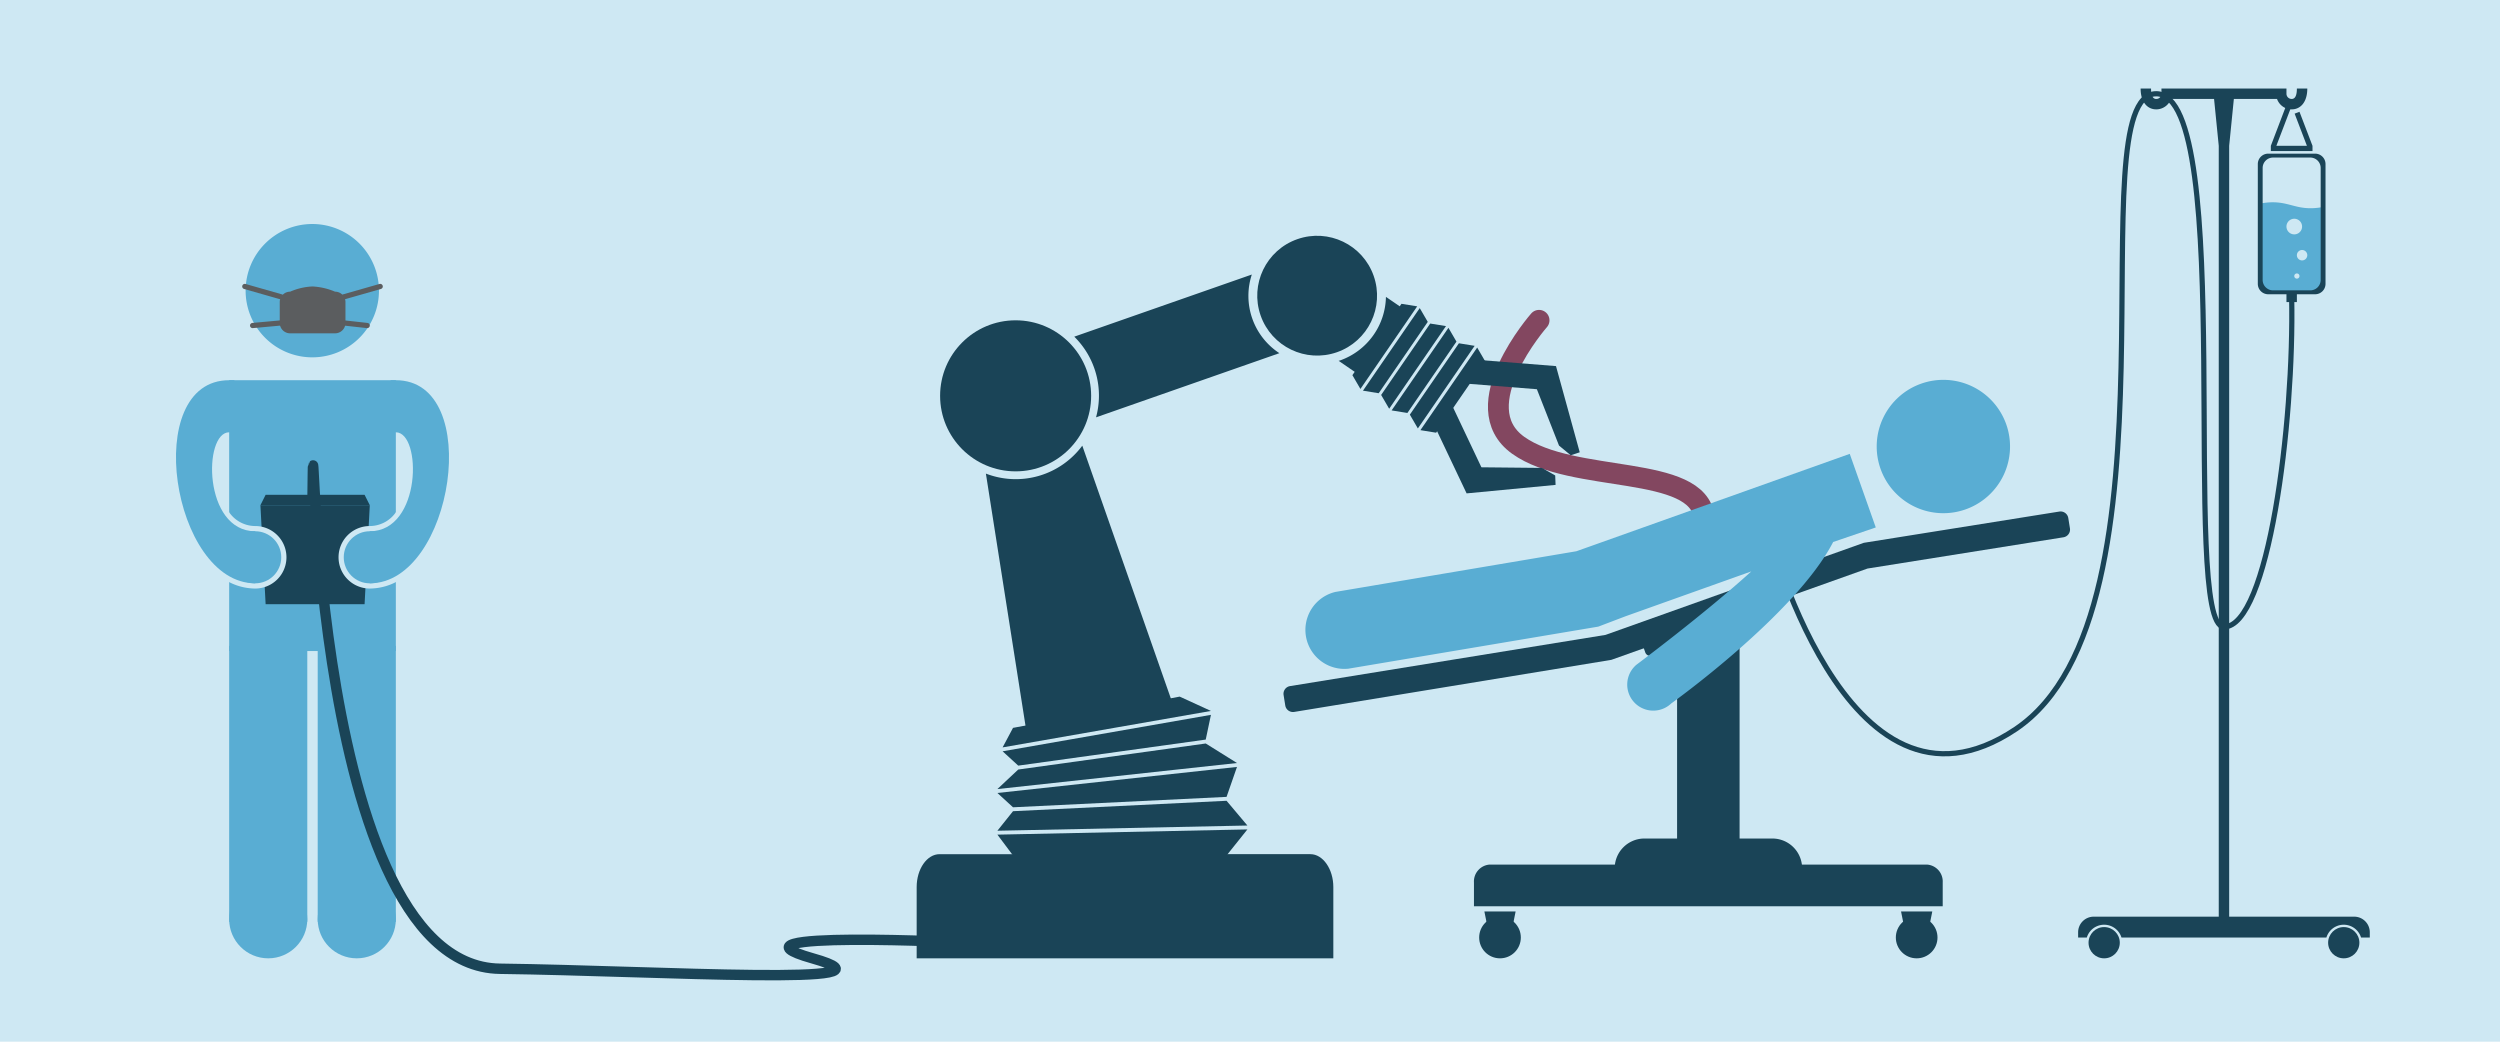 <svg xmlns="http://www.w3.org/2000/svg" viewBox="0 0 480 200"><defs><style>.cls-1{fill:#cee8f3;}.cls-2,.cls-3,.cls-8{fill:none;}.cls-2,.cls-8{stroke:#1a4457;}.cls-2,.cls-3{stroke-linejoin:round;}.cls-3{stroke:#834760;stroke-width:4px;}.cls-3,.cls-6{stroke-linecap:round;}.cls-4{fill:#1a4457;}.cls-5,.cls-6{fill:#59add3;}.cls-6{stroke:#5b5d5f;}.cls-6,.cls-8{stroke-miterlimit:10;}.cls-7{fill:#5b5d5f;}.cls-8{stroke-width:2px;}</style></defs><title>surgical_robot</title><g id="Background"><rect class="cls-1" width="480" height="200"/></g><g id="Layer_1" data-name="Layer 1"><path class="cls-2" d="M440,57c.5,24.5-4.5,63.36-13,63.36S429.5,18,414,18s6.5,99.5-27,122c-32.79,22-48-40-48-40"/><path class="cls-3" d="M327.23,99.36C326,89,302,93,291.5,85.5s4-24,4-24"/><g id="PatientInBed"><g id="HospitalBed"><path class="cls-4" d="M370,166H286a3.25,3.25,0,0,0-3,3.43V174h90v-4.57A3.25,3.25,0,0,0,370,166Z"/><circle class="cls-4" cx="288" cy="180" r="4"/><polygon class="cls-4" points="290 180 286 180 285 175 291 175 290 180"/><circle class="cls-4" cx="368" cy="180" r="4"/><polygon class="cls-4" points="370 180 366 180 365 175 371 175 370 180"/><path class="cls-4" d="M396.17,103.16l-37.61,6-49.18,17.53-60.89,10a1.5,1.5,0,0,1-1.72-1.24l-.32-2a1.5,1.5,0,0,1,1.24-1.72l60.57-9.83,49.59-17.68,37.54-6a1.5,1.5,0,0,1,1.72,1.24l.32,2A1.5,1.5,0,0,1,396.17,103.16Z"/><path class="cls-4" d="M346,166.42A5.71,5.71,0,0,0,340.5,161h-25a5.71,5.71,0,0,0-5.47,5.42h0V171h36v-4.58Z"/><polygon class="cls-4" points="334 117 322 121 322 164 334 164 334 117"/><path class="cls-4" d="M315.23,123.37l.66,1.89a1,1,0,0,0,1.27.61L339.82,118a1,1,0,0,0,.61-1.27l-.66-1.89Z"/></g><g id="Patient"><path class="cls-5" d="M361.06,90a12.8,12.8,0,1,1,16.39,7.78A12.79,12.79,0,0,1,361.06,90Z"/><path class="cls-5" d="M360.15,101.27l-5-14.13-49,17.46-3.49,1.24-46.26,7.81v0a7.49,7.49,0,0,0,2.48,14.74v0l48-8.08,5.26-2,24.11-8.6c-9.08,8.25-22.08,17.94-22.08,17.94a5,5,0,1,0,6.71,7.41s23.9-17.09,31.09-31Z"/></g></g><g id="IV"><circle class="cls-4" cx="404" cy="181" r="3"/><circle class="cls-4" cx="450" cy="181" r="3"/><path class="cls-4" d="M452.05,176H401.95A3,3,0,0,0,399,179v1h1.67a3.48,3.48,0,0,1,6.65,0h39.35a3.48,3.48,0,0,1,6.65,0H455v-1A3,3,0,0,0,452.05,176Z"/><path class="cls-4" d="M441,17c0,1.55-.45,2-1,2a1,1,0,0,1-1-1V17H415v1a1,1,0,0,1-1,1c-.55,0-1-.45-1-2h-2c0,2.66,1.34,4,3,4a3,3,0,0,0,2.82-2h20.37A3,3,0,0,0,440,21c1.66,0,3-1.34,3-4Z"/><polygon class="cls-4" points="428 18 426 18 425 18 426 28 426 178 428 178 428 28 429 18 428 18"/><rect class="cls-4" x="439" y="56" width="2" height="2"/><path class="cls-5" d="M434,39.07V54.16a2.09,2.09,0,0,0,2.15,2h7.69a2.09,2.09,0,0,0,2.15-2V39.75C440.45,40.76,439.55,38.06,434,39.07Zm5,4.43a1.5,1.5,0,1,1,1.5,1.5A1.5,1.5,0,0,1,439,43.5Zm2,10a.5.5,0,1,1,.5-.5A.5.5,0,0,1,441,53.5Zm1-3.5a1,1,0,1,1,1-1A1,1,0,0,1,442,50Z"/><path class="cls-4" d="M444.5,29.5h-9a2,2,0,0,0-2,2v23a2,2,0,0,0,2,2h9a2,2,0,0,0,2-2v-23A2,2,0,0,0,444.5,29.5Zm1.07,24.25a2,2,0,0,1-2,2h-7.14a2,2,0,0,1-2-2V32.25a2,2,0,0,1,2-2h7.14a2,2,0,0,1,2,2Z"/><polygon class="cls-4" points="441.5 21.46 440.57 21.82 442.93 28 437.06 28 440.16 19.88 439.23 19.52 436 28 436 29 444 29 444 28 441.5 21.46"/></g><g id="Doctor"><rect class="cls-5" x="44" y="124" width="15" height="53"/><circle class="cls-5" cx="51.5" cy="176.5" r="7.5"/><rect class="cls-5" x="61" y="124" width="15" height="53"/><circle class="cls-5" cx="68.5" cy="176.5" r="7.5"/><rect class="cls-5" x="44" y="73" width="32" height="52"/><path class="cls-5" d="M59.93,68.61A12.8,12.8,0,1,1,72.76,55.79,12.79,12.79,0,0,1,59.93,68.61Z"/><line class="cls-6" x1="54" y1="57" x2="47" y2="55"/><line class="cls-6" x1="54" y1="62" x2="48.5" y2="62.5"/><line class="cls-6" x1="66" y1="57" x2="73" y2="55"/><line class="cls-6" x1="66" y1="62" x2="70.5" y2="62.5"/><path class="cls-7" d="M64.29,64H55.71a2,2,0,0,1-2-2V58a2,2,0,0,1,2-2A12,12,0,0,1,60,55a12.81,12.81,0,0,1,4.33,1,2,2,0,0,1,2,2v4A2,2,0,0,1,64.29,64Z"/><polygon class="cls-4" points="70 116 51 116 50 97 71 97 70 116"/><path class="cls-1" d="M77,96.51a11,11,0,0,1-.53,1.05A6.12,6.12,0,0,1,71,101a6,6,0,0,0,0,12,11.08,11.08,0,0,0,6-1.82Z"/><path class="cls-5" d="M71,112V102c10,0,10-19,5-19H75V73h1C93,73,87,112,71,112Z"/><circle class="cls-5" cx="71" cy="107" r="5"/><path class="cls-1" d="M49,101a6.12,6.12,0,0,1-5.47-3.44A11,11,0,0,1,43,96.51v14.67A11.08,11.08,0,0,0,49,113a6,6,0,1,0,0-12Z"/><path class="cls-5" d="M49,112V102c-10,0-10-19-5-19h1V73H44C27,73,33,112,49,112Z"/><circle class="cls-5" cx="49" cy="107" r="5"/><polygon class="cls-4" points="70 95 51 95 50 97 71 97 70 95"/></g><g id="RobotArm"><path class="cls-4" d="M256,184V170.32c0-3.47-2-6.32-4.4-6.32H180.4c-2.42,0-4.4,2.84-4.4,6.32V184Z"/><polygon class="cls-4" points="296.05 89.84 284.43 89.72 278.16 76.48 275.37 81.63 281.59 94.73 298.67 93.1 298.6 91.29 296.05 89.84"/><polygon class="cls-4" points="298.75 70.29 283.93 69.11 280.5 73.42 280.47 73.57 295.08 74.73 299.33 85.55 301.58 87.41 303.31 86.84 298.75 70.29"/><polygon class="cls-4" points="264.71 75.5 274.13 61.8 272.59 59.15 261.69 75.01 264.71 75.5"/><polygon class="cls-4" points="265.18 75.83 274.6 62.12 277.63 62.61 266.72 78.48 265.18 75.83"/><polygon class="cls-4" points="270.22 79.29 279.64 65.59 278.1 62.94 267.19 78.8 270.22 79.29"/><polygon class="cls-4" points="270.69 79.61 280.11 65.91 283.13 66.4 272.23 82.26 270.69 79.61"/><polygon class="cls-4" points="259.66 72.03 269.08 58.33 272.1 58.82 261.2 74.68 259.66 72.03"/><polygon class="cls-4" points="275.74 83.08 285.16 69.38 283.62 66.73 272.72 82.59 275.74 83.08"/><polygon class="cls-4" points="235.5 153.75 194.5 155.75 191.5 159.5 239.5 158.5 235.5 153.75"/><polygon class="cls-4" points="235.5 153 194.5 155 191.5 152.25 237.5 147.25 235.5 153"/><polygon class="cls-4" points="231.5 142.75 195.5 147.75 191.5 151.5 237.5 146.5 231.5 142.75"/><polygon class="cls-4" points="231.5 142 195.5 147 192.5 144.25 232.5 137.25 231.5 142"/><polygon class="cls-4" points="226.5 133.75 194.5 139.75 192.5 143.5 232.5 136.5 226.5 133.75"/><polygon class="cls-4" points="235.5 164.25 194.5 164.25 191.5 160.25 239.5 159.25 235.5 164.25"/><circle class="cls-4" cx="195" cy="76" r="14.5"/><circle class="cls-4" cx="252.9" cy="56.78" r="11.5" transform="translate(-4.56 86.77) rotate(-19.3)"/><path class="cls-4" d="M207.8,85.57a15.91,15.91,0,0,1-18.51,5.36L197,140l28-5.33Z"/><path class="cls-4" d="M266.1,57a13.21,13.21,0,0,1-8.83,12.21l-.25.07,3.53,2.42,8.65-12.58Z"/><path class="cls-4" d="M245.64,67.81a13.15,13.15,0,0,1-5.29-15.1L206.26,64.64a15.89,15.89,0,0,1,4.18,15.49Z"/></g><path class="cls-8" d="M60,96c.5-36.5-2.5,89.5,36,90,30.5.4,79.5,3.5,60-2s30-3,30-3"/></g></svg>